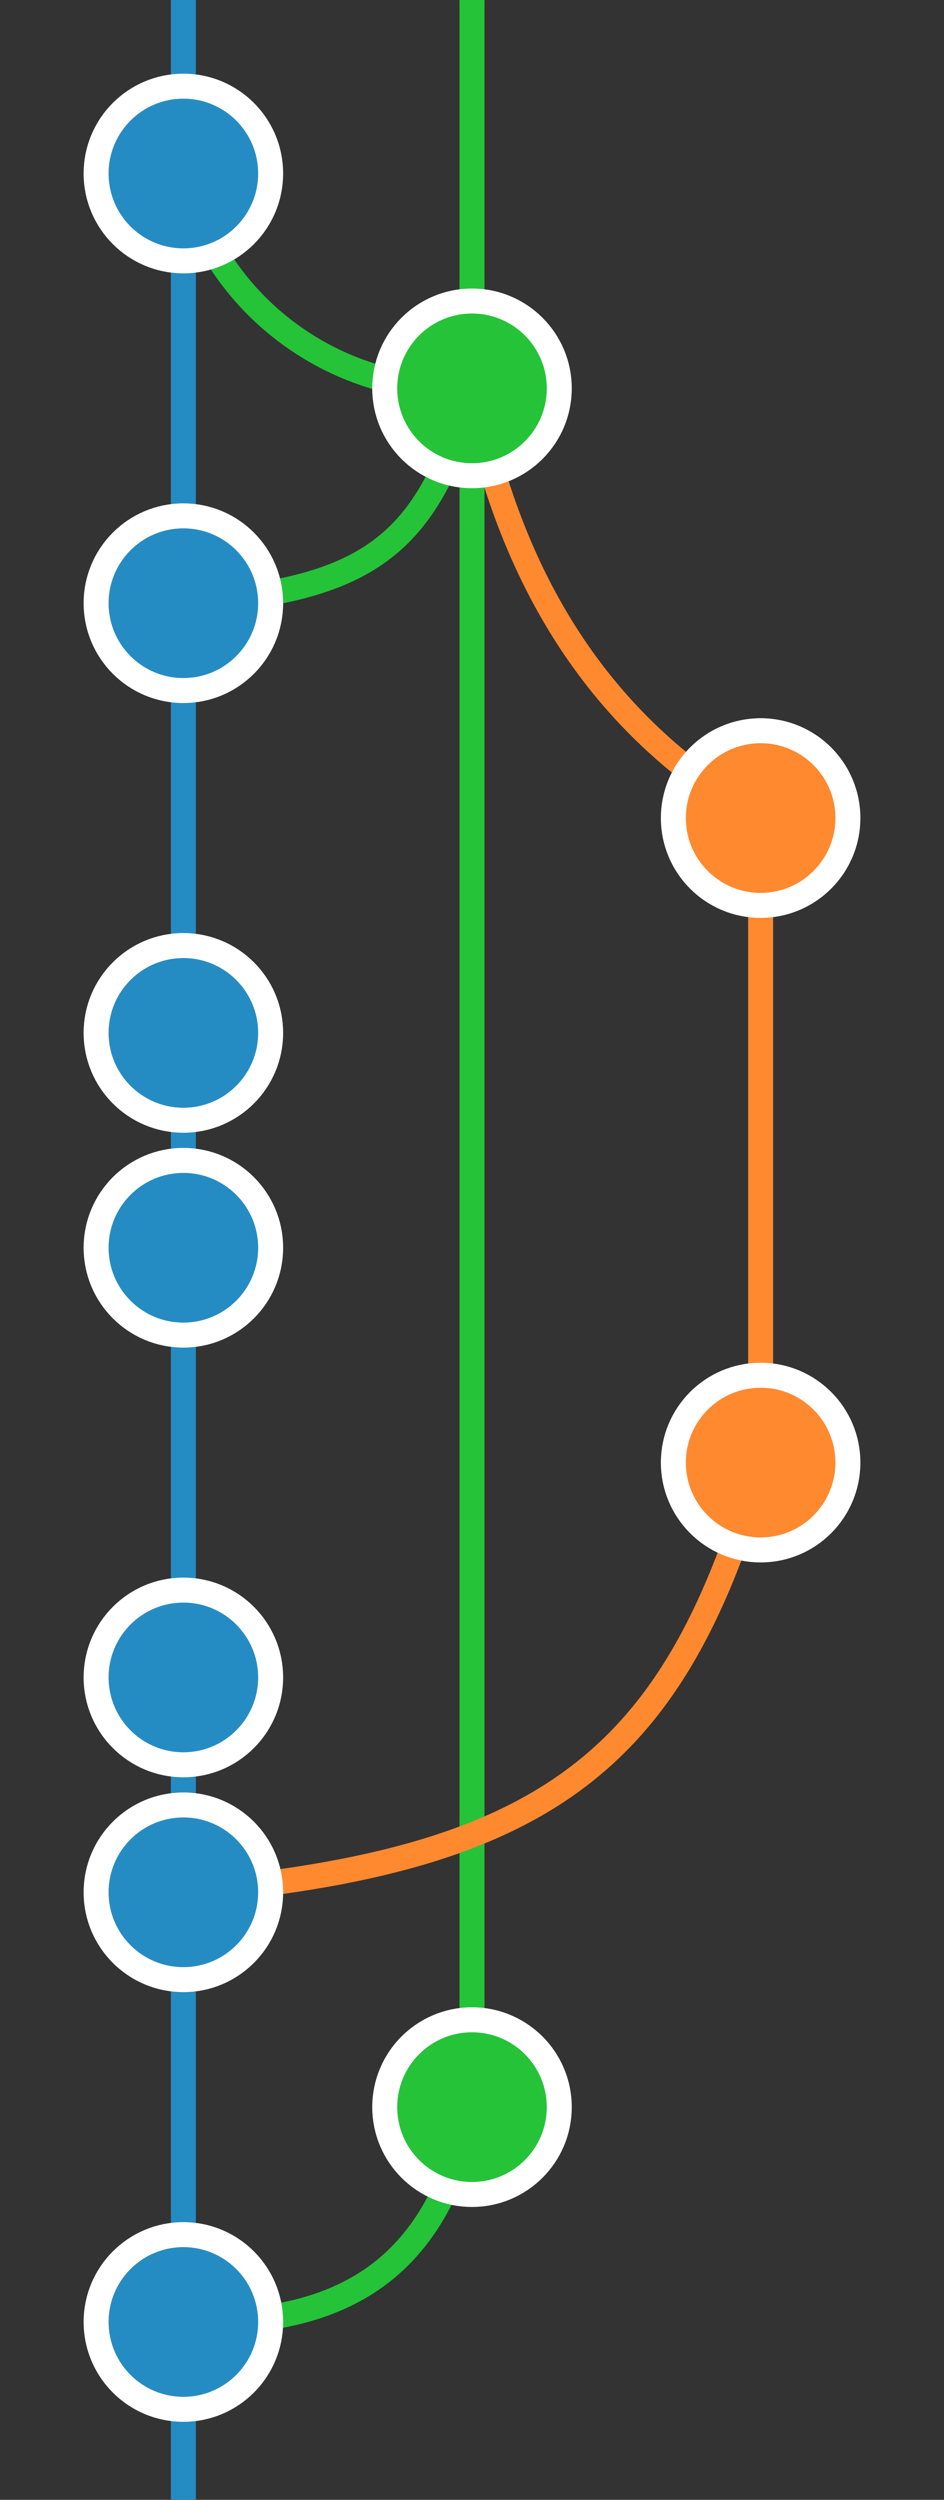 <?xml version="1.0" encoding="UTF-8" standalone="no"?>
<svg
   xmlns:dc="http://purl.org/dc/elements/1.1/"
   xmlns:cc="http://creativecommons.org/ns#"
   xmlns:rdf="http://www.w3.org/1999/02/22-rdf-syntax-ns#"
   xmlns:svg="http://www.w3.org/2000/svg"
   xmlns="http://www.w3.org/2000/svg"
   xmlns:sodipodi="http://sodipodi.sourceforge.net/DTD/sodipodi-0.dtd"
   xmlns:inkscape="http://www.inkscape.org/namespaces/inkscape"
   sodipodi:docname="version_control.svg"
   inkscape:version="1.0 (4035a4fb49, 2020-05-01)"
   id="svg1115"
   version="1.1"
   viewBox="0 0 40 105.833"
   height="400"
   width="151.181">
  <rect x="0" y="0" width="40" height="105.833" fill="#333333" stroke="none"/>
  <defs
     id="defs1109" />
  <sodipodi:namedview
     inkscape:window-maximized="1"
     inkscape:window-y="25"
     inkscape:window-x="0"
     inkscape:window-height="875"
     inkscape:window-width="1600"
     inkscape:snap-object-midpoints="true"
     inkscape:showpageshadow="false"
     inkscape:pagecheckerboard="true"
     units="px"
     showgrid="false"
     inkscape:document-rotation="0"
     inkscape:current-layer="g3317"
     inkscape:document-units="px"
     inkscape:cy="241.43323"
     inkscape:cx="-24.912758"
     inkscape:zoom="0.81610117"
     inkscape:pageshadow="2"
     inkscape:pageopacity="0.0"
     borderopacity="1.0"
     bordercolor="#666666"
     pagecolor="#ffffff"
     id="base" />
  <g
     id="layer1"
     inkscape:groupmode="layer"
     inkscape:label="Layer 1">
    <g
       transform="translate(-22.405)"
       id="g3317">
      <path
         style="fill:none;stroke:#25c338;stroke-width:1.058;stroke-linecap:butt;stroke-linejoin:miter;stroke-miterlimit:4;stroke-dasharray:none;stroke-opacity:1"
         d="M 42.405,16.442 V 0"
         id="path3299"
         sodipodi:nodetypes="cc" />
      <path
         style="fill:none;stroke:#25c338;stroke-width:1.058;stroke-linecap:butt;stroke-linejoin:miter;stroke-miterlimit:4;stroke-dasharray:none;stroke-opacity:1"
         d="m 30.175,25.537 c 7.811,-0.547 10.351,-2.351 12.23,-9.096"
         id="path2979"
         sodipodi:nodetypes="cc" />
      <path
         style="fill:none;stroke:#258cc3;stroke-width:1.058;stroke-linecap:butt;stroke-linejoin:miter;stroke-miterlimit:4;stroke-dasharray:none;stroke-opacity:1"
         d="m 30.175,105.833 1e-6,-7.53 V 80.112 71.016 52.825 43.729 25.537 7.346 l -1e-6,-7.346"
         id="path2925"
         sodipodi:nodetypes="ccccccccc" />
      <path
         style="fill:none;stroke:#25c338;stroke-width:1.058;stroke-linecap:butt;stroke-linejoin:miter;stroke-miterlimit:4;stroke-dasharray:none;stroke-opacity:1"
         d="m 30.175,98.303 c 7.059,0.213 10.768,-2.42 12.23,-9.096 V 16.442 C 36.292,16.736 31.343,12.589 30.175,7.346"
         id="path2943"
         sodipodi:nodetypes="cccc" />
      <path
         style="fill:none;stroke:#ff892f;stroke-width:1.058;stroke-linecap:butt;stroke-linejoin:miter;stroke-miterlimit:4;stroke-dasharray:none;stroke-opacity:1"
         d="M 30.175,80.112 C 45.953,78.809 51.061,74.253 54.635,61.92 V 34.633 C 48.608,31.215 44.205,25.593 42.405,16.442"
         id="path2945"
         sodipodi:nodetypes="cccc" />
      <circle
         r="3.698"
         cy="16.442"
         cx="42.405"
         id="path1678-5"
         style="fill:#25c338;fill-opacity:1;stroke:#ffffff;stroke-width:1.058;stroke-linecap:round;stroke-linejoin:round;stroke-miterlimit:4;stroke-dasharray:none;stroke-opacity:1;paint-order:markers stroke fill" />
      <circle
         r="3.698"
         cy="89.207"
         cx="42.405"
         id="path1678-35"
         style="fill:#25c338;fill-opacity:1;stroke:#ffffff;stroke-width:1.058;stroke-linecap:round;stroke-linejoin:round;stroke-miterlimit:4;stroke-dasharray:none;stroke-opacity:1;paint-order:markers stroke fill" />
      <circle
         r="3.698"
         cy="34.633"
         cx="54.635"
         id="path1678-62"
         style="fill:#ff892f;fill-opacity:1;stroke:#ffffff;stroke-width:1.058;stroke-linecap:round;stroke-linejoin:round;stroke-miterlimit:4;stroke-dasharray:none;stroke-opacity:1;paint-order:markers stroke fill" />
      <circle
         r="3.698"
         cy="61.92"
         cx="54.635"
         id="path1678-9"
         style="fill:#ff892f;fill-opacity:1;stroke:#ffffff;stroke-width:1.058;stroke-linecap:round;stroke-linejoin:round;stroke-miterlimit:4;stroke-dasharray:none;stroke-opacity:1;paint-order:markers stroke fill" />
      <circle
         style="fill:#258cc3;fill-opacity:1;stroke:#ffffff;stroke-width:1.058;stroke-linecap:round;stroke-linejoin:round;stroke-miterlimit:4;stroke-dasharray:none;stroke-opacity:1;paint-order:markers stroke fill"
         id="path1678"
         cx="30.175"
         cy="52.825"
         r="3.698" />
      <circle
         r="3.698"
         cy="25.537"
         cx="30.175"
         id="path1678-3"
         style="fill:#258cc3;fill-opacity:1;stroke:#ffffff;stroke-width:1.058;stroke-linecap:round;stroke-linejoin:round;stroke-miterlimit:4;stroke-dasharray:none;stroke-opacity:1;paint-order:markers stroke fill" />
      <circle
         r="3.698"
         cy="7.346"
         cx="30.175"
         id="path1678-6"
         style="mix-blend-mode:normal;fill:#258cc3;fill-opacity:1;stroke:#ffffff;stroke-width:1.058;stroke-linecap:round;stroke-linejoin:round;stroke-miterlimit:4;stroke-dasharray:none;stroke-opacity:1;paint-order:markers stroke fill" />
      <circle
         r="3.698"
         cy="80.112"
         cx="30.175"
         id="path1678-7"
         style="fill:#258cc3;fill-opacity:1;stroke:#ffffff;stroke-width:1.058;stroke-linecap:round;stroke-linejoin:round;stroke-miterlimit:4;stroke-dasharray:none;stroke-opacity:1;paint-order:markers stroke fill" />
      <circle
         r="3.698"
         cy="98.303"
         cx="30.175"
         id="path1678-1"
         style="fill:#258cc3;fill-opacity:1;stroke:#ffffff;stroke-width:1.058;stroke-linecap:round;stroke-linejoin:round;stroke-miterlimit:4;stroke-dasharray:none;stroke-opacity:1;paint-order:markers stroke fill" />
      <circle
         style="fill:#258cc3;fill-opacity:1;stroke:#ffffff;stroke-width:1.058;stroke-linecap:round;stroke-linejoin:round;stroke-miterlimit:4;stroke-dasharray:none;stroke-opacity:1;paint-order:markers stroke fill"
         id="path1678-7-2"
         cx="30.175"
         cy="71.016"
         r="3.698" />
      <circle
         r="3.698"
         cy="43.729"
         cx="30.175"
         id="path1678-70"
         style="fill:#258cc3;fill-opacity:1;stroke:#ffffff;stroke-width:1.058;stroke-linecap:round;stroke-linejoin:round;stroke-miterlimit:4;stroke-dasharray:none;stroke-opacity:1;paint-order:markers stroke fill" />
    </g>
  </g>
</svg>
